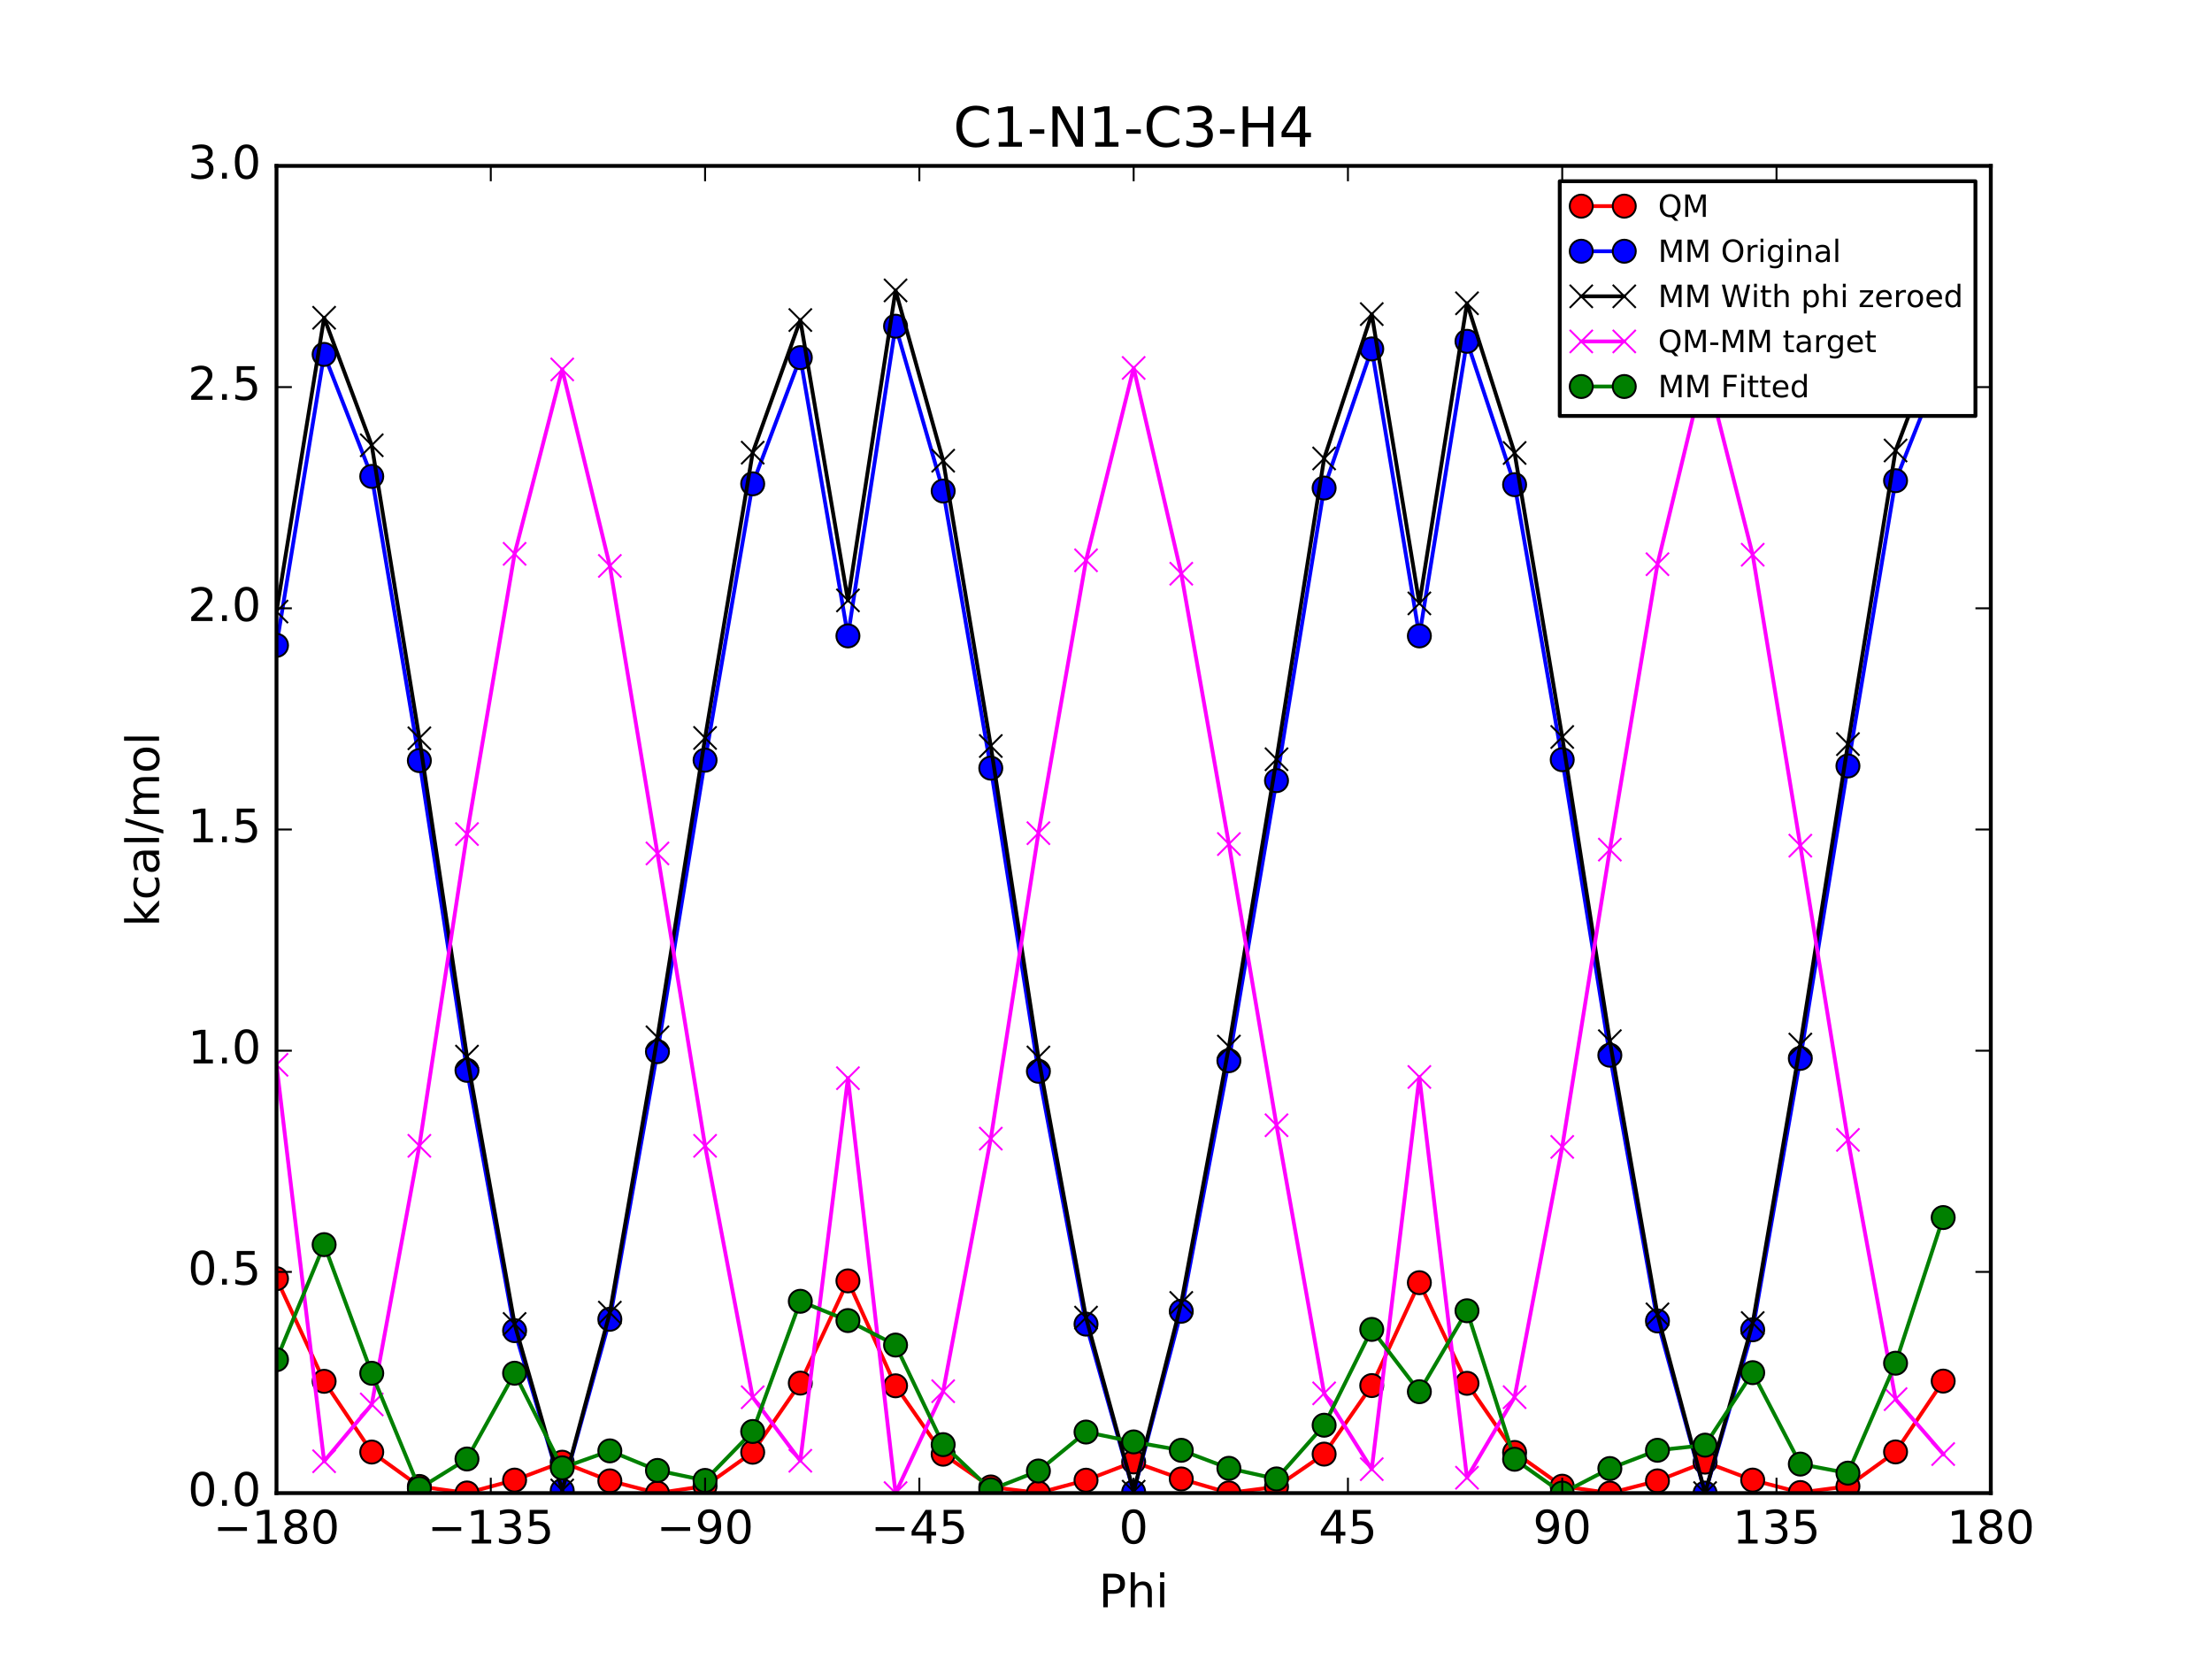 <?xml version="1.0" encoding="utf-8" standalone="no"?>
<!DOCTYPE svg PUBLIC "-//W3C//DTD SVG 1.1//EN"
  "http://www.w3.org/Graphics/SVG/1.1/DTD/svg11.dtd">
<!-- Created with matplotlib (http://matplotlib.org/) -->
<svg height="432pt" version="1.1" viewBox="0 0 576 432" width="576pt" xmlns="http://www.w3.org/2000/svg" xmlns:xlink="http://www.w3.org/1999/xlink">
 <defs>
  <style type="text/css">
*{stroke-linecap:butt;stroke-linejoin:round;stroke-miterlimit:100000;}
  </style>
 </defs>
 <g id="figure_1">
  <g id="patch_1">
   <path d="M 0 432 
L 576 432 
L 576 0 
L 0 0 
z
" style="fill:#ffffff;"/>
  </g>
  <g id="axes_1">
   <g id="patch_2">
    <path d="M 72 388.8 
L 518.4 388.8 
L 518.4 43.2 
L 72 43.2 
z
" style="fill:#ffffff;"/>
   </g>
   <g id="line2d_1">
    <path clip-path="url(#pe510ec863e)" d="M 71.999 332.963 
L 84.4 359.69 
L 96.8 378.11 
L 109.2 387.067 
L 121.6 388.768 
L 134 385.413 
L 146.4 380.755 
L 158.8 385.614 
L 171.2 388.8 
L 183.6 386.974 
L 196 378.158 
L 208.4 360.159 
L 220.8 333.54 
L 233.2 360.863 
L 245.6 378.673 
L 258 387.198 
L 270.4 388.765 
L 282.8 385.44 
L 295.201 380.681 
L 307.6 385.115 
L 320 388.756 
L 332.4 387.163 
L 344.8 378.649 
L 357.2 360.801 
L 369.6 334.009 
L 382 360.211 
L 394.4 378.216 
L 406.8 387.002 
L 419.2 388.8 
L 431.6 385.617 
L 444 380.735 
L 456.4 385.411 
L 468.8 388.653 
L 481.2 387.026 
L 493.6 378.079 
L 506 359.634 
" style="fill:none;stroke:#ff0000;stroke-linecap:square;"/>
    <defs>
     <path d="M 0 3 
C 0.796 3 1.559 2.684 2.121 2.121 
C 2.684 1.559 3 0.796 3 0 
C 3 -0.796 2.684 -1.559 2.121 -2.121 
C 1.559 -2.684 0.796 -3 0 -3 
C -0.796 -3 -1.559 -2.684 -2.121 -2.121 
C -2.684 -1.559 -3 -0.796 -3 0 
C -3 0.796 -2.684 1.559 -2.121 2.121 
C -1.559 2.684 -0.796 3 0 3 
z
" id="m2d2fa918b5" style="stroke:#000000;stroke-width:0.5;"/>
    </defs>
    <g clip-path="url(#pe510ec863e)">
     <use style="fill:#ff0000;stroke:#000000;stroke-width:0.5;" x="71.999" xlink:href="#m2d2fa918b5" y="332.963"/>
     <use style="fill:#ff0000;stroke:#000000;stroke-width:0.5;" x="84.4" xlink:href="#m2d2fa918b5" y="359.69"/>
     <use style="fill:#ff0000;stroke:#000000;stroke-width:0.5;" x="96.8" xlink:href="#m2d2fa918b5" y="378.11"/>
     <use style="fill:#ff0000;stroke:#000000;stroke-width:0.5;" x="109.2" xlink:href="#m2d2fa918b5" y="387.067"/>
     <use style="fill:#ff0000;stroke:#000000;stroke-width:0.5;" x="121.6" xlink:href="#m2d2fa918b5" y="388.768"/>
     <use style="fill:#ff0000;stroke:#000000;stroke-width:0.5;" x="134" xlink:href="#m2d2fa918b5" y="385.413"/>
     <use style="fill:#ff0000;stroke:#000000;stroke-width:0.5;" x="146.4" xlink:href="#m2d2fa918b5" y="380.755"/>
     <use style="fill:#ff0000;stroke:#000000;stroke-width:0.5;" x="158.8" xlink:href="#m2d2fa918b5" y="385.614"/>
     <use style="fill:#ff0000;stroke:#000000;stroke-width:0.5;" x="171.2" xlink:href="#m2d2fa918b5" y="388.8"/>
     <use style="fill:#ff0000;stroke:#000000;stroke-width:0.5;" x="183.6" xlink:href="#m2d2fa918b5" y="386.974"/>
     <use style="fill:#ff0000;stroke:#000000;stroke-width:0.5;" x="196" xlink:href="#m2d2fa918b5" y="378.158"/>
     <use style="fill:#ff0000;stroke:#000000;stroke-width:0.5;" x="208.4" xlink:href="#m2d2fa918b5" y="360.159"/>
     <use style="fill:#ff0000;stroke:#000000;stroke-width:0.5;" x="220.8" xlink:href="#m2d2fa918b5" y="333.54"/>
     <use style="fill:#ff0000;stroke:#000000;stroke-width:0.5;" x="233.2" xlink:href="#m2d2fa918b5" y="360.863"/>
     <use style="fill:#ff0000;stroke:#000000;stroke-width:0.5;" x="245.6" xlink:href="#m2d2fa918b5" y="378.673"/>
     <use style="fill:#ff0000;stroke:#000000;stroke-width:0.5;" x="258" xlink:href="#m2d2fa918b5" y="387.198"/>
     <use style="fill:#ff0000;stroke:#000000;stroke-width:0.5;" x="270.4" xlink:href="#m2d2fa918b5" y="388.765"/>
     <use style="fill:#ff0000;stroke:#000000;stroke-width:0.5;" x="282.8" xlink:href="#m2d2fa918b5" y="385.44"/>
     <use style="fill:#ff0000;stroke:#000000;stroke-width:0.5;" x="295.201" xlink:href="#m2d2fa918b5" y="380.681"/>
     <use style="fill:#ff0000;stroke:#000000;stroke-width:0.5;" x="307.6" xlink:href="#m2d2fa918b5" y="385.115"/>
     <use style="fill:#ff0000;stroke:#000000;stroke-width:0.5;" x="320" xlink:href="#m2d2fa918b5" y="388.756"/>
     <use style="fill:#ff0000;stroke:#000000;stroke-width:0.5;" x="332.4" xlink:href="#m2d2fa918b5" y="387.163"/>
     <use style="fill:#ff0000;stroke:#000000;stroke-width:0.5;" x="344.8" xlink:href="#m2d2fa918b5" y="378.649"/>
     <use style="fill:#ff0000;stroke:#000000;stroke-width:0.5;" x="357.2" xlink:href="#m2d2fa918b5" y="360.801"/>
     <use style="fill:#ff0000;stroke:#000000;stroke-width:0.5;" x="369.6" xlink:href="#m2d2fa918b5" y="334.009"/>
     <use style="fill:#ff0000;stroke:#000000;stroke-width:0.5;" x="382" xlink:href="#m2d2fa918b5" y="360.211"/>
     <use style="fill:#ff0000;stroke:#000000;stroke-width:0.5;" x="394.4" xlink:href="#m2d2fa918b5" y="378.216"/>
     <use style="fill:#ff0000;stroke:#000000;stroke-width:0.5;" x="406.8" xlink:href="#m2d2fa918b5" y="387.002"/>
     <use style="fill:#ff0000;stroke:#000000;stroke-width:0.5;" x="419.2" xlink:href="#m2d2fa918b5" y="388.8"/>
     <use style="fill:#ff0000;stroke:#000000;stroke-width:0.5;" x="431.6" xlink:href="#m2d2fa918b5" y="385.617"/>
     <use style="fill:#ff0000;stroke:#000000;stroke-width:0.5;" x="444" xlink:href="#m2d2fa918b5" y="380.735"/>
     <use style="fill:#ff0000;stroke:#000000;stroke-width:0.5;" x="456.4" xlink:href="#m2d2fa918b5" y="385.411"/>
     <use style="fill:#ff0000;stroke:#000000;stroke-width:0.5;" x="468.8" xlink:href="#m2d2fa918b5" y="388.653"/>
     <use style="fill:#ff0000;stroke:#000000;stroke-width:0.5;" x="481.2" xlink:href="#m2d2fa918b5" y="387.026"/>
     <use style="fill:#ff0000;stroke:#000000;stroke-width:0.5;" x="493.6" xlink:href="#m2d2fa918b5" y="378.079"/>
     <use style="fill:#ff0000;stroke:#000000;stroke-width:0.5;" x="506" xlink:href="#m2d2fa918b5" y="359.634"/>
    </g>
   </g>
   <g id="line2d_2">
    <path clip-path="url(#pe510ec863e)" d="M 71.999 168.049 
L 84.4 92.287 
L 96.8 124.056 
L 109.2 198.061 
L 121.6 278.718 
L 134 346.5 
L 146.4 388.157 
L 158.8 343.533 
L 171.2 273.848 
L 183.6 197.951 
L 196 125.99 
L 208.4 93.123 
L 220.8 165.591 
L 233.2 84.942 
L 245.6 127.865 
L 258 200.025 
L 270.4 278.957 
L 282.8 344.803 
L 295.201 388.524 
L 307.6 341.448 
L 320 276.205 
L 332.4 203.277 
L 344.8 127.084 
L 357.2 90.856 
L 369.6 165.592 
L 382 88.874 
L 394.4 126.207 
L 406.8 197.827 
L 419.2 274.776 
L 431.6 343.976 
L 444 388.8 
L 456.4 346.279 
L 468.8 275.6 
L 481.2 199.457 
L 493.6 125.171 
L 506 93.89 
" style="fill:none;stroke:#0000ff;stroke-linecap:square;"/>
    <defs>
     <path d="M 0 3 
C 0.796 3 1.559 2.684 2.121 2.121 
C 2.684 1.559 3 0.796 3 0 
C 3 -0.796 2.684 -1.559 2.121 -2.121 
C 1.559 -2.684 0.796 -3 0 -3 
C -0.796 -3 -1.559 -2.684 -2.121 -2.121 
C -2.684 -1.559 -3 -0.796 -3 0 
C -3 0.796 -2.684 1.559 -2.121 2.121 
C -1.559 2.684 -0.796 3 0 3 
z
" id="mc94720a28c" style="stroke:#000000;stroke-width:0.5;"/>
    </defs>
    <g clip-path="url(#pe510ec863e)">
     <use style="fill:#0000ff;stroke:#000000;stroke-width:0.5;" x="71.999" xlink:href="#mc94720a28c" y="168.049"/>
     <use style="fill:#0000ff;stroke:#000000;stroke-width:0.5;" x="84.4" xlink:href="#mc94720a28c" y="92.287"/>
     <use style="fill:#0000ff;stroke:#000000;stroke-width:0.5;" x="96.8" xlink:href="#mc94720a28c" y="124.056"/>
     <use style="fill:#0000ff;stroke:#000000;stroke-width:0.5;" x="109.2" xlink:href="#mc94720a28c" y="198.061"/>
     <use style="fill:#0000ff;stroke:#000000;stroke-width:0.5;" x="121.6" xlink:href="#mc94720a28c" y="278.718"/>
     <use style="fill:#0000ff;stroke:#000000;stroke-width:0.5;" x="134" xlink:href="#mc94720a28c" y="346.5"/>
     <use style="fill:#0000ff;stroke:#000000;stroke-width:0.5;" x="146.4" xlink:href="#mc94720a28c" y="388.157"/>
     <use style="fill:#0000ff;stroke:#000000;stroke-width:0.5;" x="158.8" xlink:href="#mc94720a28c" y="343.533"/>
     <use style="fill:#0000ff;stroke:#000000;stroke-width:0.5;" x="171.2" xlink:href="#mc94720a28c" y="273.848"/>
     <use style="fill:#0000ff;stroke:#000000;stroke-width:0.5;" x="183.6" xlink:href="#mc94720a28c" y="197.951"/>
     <use style="fill:#0000ff;stroke:#000000;stroke-width:0.5;" x="196" xlink:href="#mc94720a28c" y="125.99"/>
     <use style="fill:#0000ff;stroke:#000000;stroke-width:0.5;" x="208.4" xlink:href="#mc94720a28c" y="93.123"/>
     <use style="fill:#0000ff;stroke:#000000;stroke-width:0.5;" x="220.8" xlink:href="#mc94720a28c" y="165.591"/>
     <use style="fill:#0000ff;stroke:#000000;stroke-width:0.5;" x="233.2" xlink:href="#mc94720a28c" y="84.942"/>
     <use style="fill:#0000ff;stroke:#000000;stroke-width:0.5;" x="245.6" xlink:href="#mc94720a28c" y="127.865"/>
     <use style="fill:#0000ff;stroke:#000000;stroke-width:0.5;" x="258" xlink:href="#mc94720a28c" y="200.025"/>
     <use style="fill:#0000ff;stroke:#000000;stroke-width:0.5;" x="270.4" xlink:href="#mc94720a28c" y="278.957"/>
     <use style="fill:#0000ff;stroke:#000000;stroke-width:0.5;" x="282.8" xlink:href="#mc94720a28c" y="344.803"/>
     <use style="fill:#0000ff;stroke:#000000;stroke-width:0.5;" x="295.201" xlink:href="#mc94720a28c" y="388.524"/>
     <use style="fill:#0000ff;stroke:#000000;stroke-width:0.5;" x="307.6" xlink:href="#mc94720a28c" y="341.448"/>
     <use style="fill:#0000ff;stroke:#000000;stroke-width:0.5;" x="320" xlink:href="#mc94720a28c" y="276.205"/>
     <use style="fill:#0000ff;stroke:#000000;stroke-width:0.5;" x="332.4" xlink:href="#mc94720a28c" y="203.277"/>
     <use style="fill:#0000ff;stroke:#000000;stroke-width:0.5;" x="344.8" xlink:href="#mc94720a28c" y="127.084"/>
     <use style="fill:#0000ff;stroke:#000000;stroke-width:0.5;" x="357.2" xlink:href="#mc94720a28c" y="90.856"/>
     <use style="fill:#0000ff;stroke:#000000;stroke-width:0.5;" x="369.6" xlink:href="#mc94720a28c" y="165.592"/>
     <use style="fill:#0000ff;stroke:#000000;stroke-width:0.5;" x="382" xlink:href="#mc94720a28c" y="88.874"/>
     <use style="fill:#0000ff;stroke:#000000;stroke-width:0.5;" x="394.4" xlink:href="#mc94720a28c" y="126.207"/>
     <use style="fill:#0000ff;stroke:#000000;stroke-width:0.5;" x="406.8" xlink:href="#mc94720a28c" y="197.827"/>
     <use style="fill:#0000ff;stroke:#000000;stroke-width:0.5;" x="419.2" xlink:href="#mc94720a28c" y="274.776"/>
     <use style="fill:#0000ff;stroke:#000000;stroke-width:0.5;" x="431.6" xlink:href="#mc94720a28c" y="343.976"/>
     <use style="fill:#0000ff;stroke:#000000;stroke-width:0.5;" x="444" xlink:href="#mc94720a28c" y="388.8"/>
     <use style="fill:#0000ff;stroke:#000000;stroke-width:0.5;" x="456.4" xlink:href="#mc94720a28c" y="346.279"/>
     <use style="fill:#0000ff;stroke:#000000;stroke-width:0.5;" x="468.8" xlink:href="#mc94720a28c" y="275.6"/>
     <use style="fill:#0000ff;stroke:#000000;stroke-width:0.5;" x="481.2" xlink:href="#mc94720a28c" y="199.457"/>
     <use style="fill:#0000ff;stroke:#000000;stroke-width:0.5;" x="493.6" xlink:href="#mc94720a28c" y="125.171"/>
     <use style="fill:#0000ff;stroke:#000000;stroke-width:0.5;" x="506" xlink:href="#mc94720a28c" y="93.89"/>
    </g>
   </g>
   <g id="line2d_3">
    <path clip-path="url(#pe510ec863e)" d="M 71.999 159.247 
L 84.4 82.743 
L 96.8 115.951 
L 109.2 192.254 
L 121.6 275.138 
L 134 344.755 
L 146.4 388.11 
L 158.8 341.803 
L 171.2 270.123 
L 183.6 192.163 
L 196 117.875 
L 208.4 83.341 
L 220.8 156.341 
L 233.2 75.621 
L 245.6 119.963 
L 258 194.258 
L 270.4 275.361 
L 282.8 343.102 
L 295.201 388.427 
L 307.6 339.277 
L 320 272.527 
L 332.4 197.709 
L 344.8 119.383 
L 357.2 81.793 
L 369.6 157.125 
L 382 78.973 
L 394.4 117.952 
L 406.8 191.907 
L 419.2 271.12 
L 431.6 342.256 
L 444 388.8 
L 456.4 344.518 
L 468.8 272.002 
L 481.2 193.759 
L 493.6 117.303 
L 506 84.553 
" style="fill:none;stroke:#000000;stroke-linecap:square;"/>
    <defs>
     <path d="M -3 3 
L 3 -3 
M -3 -3 
L 3 3 
" id="m413e896c31" style="stroke:#000000;stroke-width:0.5;"/>
    </defs>
    <g clip-path="url(#pe510ec863e)">
     <use style="stroke:#000000;stroke-width:0.5;" x="71.999" xlink:href="#m413e896c31" y="159.247"/>
     <use style="stroke:#000000;stroke-width:0.5;" x="84.4" xlink:href="#m413e896c31" y="82.743"/>
     <use style="stroke:#000000;stroke-width:0.5;" x="96.8" xlink:href="#m413e896c31" y="115.951"/>
     <use style="stroke:#000000;stroke-width:0.5;" x="109.2" xlink:href="#m413e896c31" y="192.254"/>
     <use style="stroke:#000000;stroke-width:0.5;" x="121.6" xlink:href="#m413e896c31" y="275.138"/>
     <use style="stroke:#000000;stroke-width:0.5;" x="134" xlink:href="#m413e896c31" y="344.755"/>
     <use style="stroke:#000000;stroke-width:0.5;" x="146.4" xlink:href="#m413e896c31" y="388.11"/>
     <use style="stroke:#000000;stroke-width:0.5;" x="158.8" xlink:href="#m413e896c31" y="341.803"/>
     <use style="stroke:#000000;stroke-width:0.5;" x="171.2" xlink:href="#m413e896c31" y="270.123"/>
     <use style="stroke:#000000;stroke-width:0.5;" x="183.6" xlink:href="#m413e896c31" y="192.163"/>
     <use style="stroke:#000000;stroke-width:0.5;" x="196" xlink:href="#m413e896c31" y="117.875"/>
     <use style="stroke:#000000;stroke-width:0.5;" x="208.4" xlink:href="#m413e896c31" y="83.341"/>
     <use style="stroke:#000000;stroke-width:0.5;" x="220.8" xlink:href="#m413e896c31" y="156.341"/>
     <use style="stroke:#000000;stroke-width:0.5;" x="233.2" xlink:href="#m413e896c31" y="75.621"/>
     <use style="stroke:#000000;stroke-width:0.5;" x="245.6" xlink:href="#m413e896c31" y="119.963"/>
     <use style="stroke:#000000;stroke-width:0.5;" x="258" xlink:href="#m413e896c31" y="194.258"/>
     <use style="stroke:#000000;stroke-width:0.5;" x="270.4" xlink:href="#m413e896c31" y="275.361"/>
     <use style="stroke:#000000;stroke-width:0.5;" x="282.8" xlink:href="#m413e896c31" y="343.102"/>
     <use style="stroke:#000000;stroke-width:0.5;" x="295.201" xlink:href="#m413e896c31" y="388.427"/>
     <use style="stroke:#000000;stroke-width:0.5;" x="307.6" xlink:href="#m413e896c31" y="339.277"/>
     <use style="stroke:#000000;stroke-width:0.5;" x="320" xlink:href="#m413e896c31" y="272.527"/>
     <use style="stroke:#000000;stroke-width:0.5;" x="332.4" xlink:href="#m413e896c31" y="197.709"/>
     <use style="stroke:#000000;stroke-width:0.5;" x="344.8" xlink:href="#m413e896c31" y="119.383"/>
     <use style="stroke:#000000;stroke-width:0.5;" x="357.2" xlink:href="#m413e896c31" y="81.793"/>
     <use style="stroke:#000000;stroke-width:0.5;" x="369.6" xlink:href="#m413e896c31" y="157.125"/>
     <use style="stroke:#000000;stroke-width:0.5;" x="382" xlink:href="#m413e896c31" y="78.973"/>
     <use style="stroke:#000000;stroke-width:0.5;" x="394.4" xlink:href="#m413e896c31" y="117.952"/>
     <use style="stroke:#000000;stroke-width:0.5;" x="406.8" xlink:href="#m413e896c31" y="191.907"/>
     <use style="stroke:#000000;stroke-width:0.5;" x="419.2" xlink:href="#m413e896c31" y="271.12"/>
     <use style="stroke:#000000;stroke-width:0.5;" x="431.6" xlink:href="#m413e896c31" y="342.256"/>
     <use style="stroke:#000000;stroke-width:0.5;" x="444" xlink:href="#m413e896c31" y="388.8"/>
     <use style="stroke:#000000;stroke-width:0.5;" x="456.4" xlink:href="#m413e896c31" y="344.518"/>
     <use style="stroke:#000000;stroke-width:0.5;" x="468.8" xlink:href="#m413e896c31" y="272.002"/>
     <use style="stroke:#000000;stroke-width:0.5;" x="481.2" xlink:href="#m413e896c31" y="193.759"/>
     <use style="stroke:#000000;stroke-width:0.5;" x="493.6" xlink:href="#m413e896c31" y="117.303"/>
     <use style="stroke:#000000;stroke-width:0.5;" x="506" xlink:href="#m413e896c31" y="84.553"/>
    </g>
   </g>
   <g id="line2d_4">
    <path clip-path="url(#pe510ec863e)" d="M 71.999 277.274 
L 84.4 380.505 
L 96.8 365.716 
L 109.2 298.371 
L 121.6 217.188 
L 134 144.216 
L 146.4 96.203 
L 158.8 147.369 
L 171.2 222.235 
L 183.6 298.369 
L 196 363.841 
L 208.4 380.376 
L 220.8 280.757 
L 233.2 388.8 
L 245.6 362.268 
L 258 296.498 
L 270.4 216.962 
L 282.8 145.896 
L 295.201 95.812 
L 307.6 149.396 
L 320 219.786 
L 332.4 293.012 
L 344.8 362.824 
L 357.2 382.567 
L 369.6 280.443 
L 382 384.796 
L 394.4 363.822 
L 406.8 298.653 
L 419.2 221.238 
L 431.6 146.919 
L 444 95.493 
L 456.4 144.451 
L 468.8 220.209 
L 481.2 296.826 
L 493.6 364.334 
L 506 378.639 
" style="fill:none;stroke:#ff00ff;stroke-linecap:square;"/>
    <defs>
     <path d="M -3 3 
L 3 -3 
M -3 -3 
L 3 3 
" id="m5607d5f6ab" style="stroke:#ff00ff;stroke-width:0.5;"/>
    </defs>
    <g clip-path="url(#pe510ec863e)">
     <use style="fill:#ff00ff;stroke:#ff00ff;stroke-width:0.5;" x="71.999" xlink:href="#m5607d5f6ab" y="277.274"/>
     <use style="fill:#ff00ff;stroke:#ff00ff;stroke-width:0.5;" x="84.4" xlink:href="#m5607d5f6ab" y="380.505"/>
     <use style="fill:#ff00ff;stroke:#ff00ff;stroke-width:0.5;" x="96.8" xlink:href="#m5607d5f6ab" y="365.716"/>
     <use style="fill:#ff00ff;stroke:#ff00ff;stroke-width:0.5;" x="109.2" xlink:href="#m5607d5f6ab" y="298.371"/>
     <use style="fill:#ff00ff;stroke:#ff00ff;stroke-width:0.5;" x="121.6" xlink:href="#m5607d5f6ab" y="217.188"/>
     <use style="fill:#ff00ff;stroke:#ff00ff;stroke-width:0.5;" x="134" xlink:href="#m5607d5f6ab" y="144.216"/>
     <use style="fill:#ff00ff;stroke:#ff00ff;stroke-width:0.5;" x="146.4" xlink:href="#m5607d5f6ab" y="96.203"/>
     <use style="fill:#ff00ff;stroke:#ff00ff;stroke-width:0.5;" x="158.8" xlink:href="#m5607d5f6ab" y="147.369"/>
     <use style="fill:#ff00ff;stroke:#ff00ff;stroke-width:0.5;" x="171.2" xlink:href="#m5607d5f6ab" y="222.235"/>
     <use style="fill:#ff00ff;stroke:#ff00ff;stroke-width:0.5;" x="183.6" xlink:href="#m5607d5f6ab" y="298.369"/>
     <use style="fill:#ff00ff;stroke:#ff00ff;stroke-width:0.5;" x="196" xlink:href="#m5607d5f6ab" y="363.841"/>
     <use style="fill:#ff00ff;stroke:#ff00ff;stroke-width:0.5;" x="208.4" xlink:href="#m5607d5f6ab" y="380.376"/>
     <use style="fill:#ff00ff;stroke:#ff00ff;stroke-width:0.5;" x="220.8" xlink:href="#m5607d5f6ab" y="280.757"/>
     <use style="fill:#ff00ff;stroke:#ff00ff;stroke-width:0.5;" x="233.2" xlink:href="#m5607d5f6ab" y="388.8"/>
     <use style="fill:#ff00ff;stroke:#ff00ff;stroke-width:0.5;" x="245.6" xlink:href="#m5607d5f6ab" y="362.268"/>
     <use style="fill:#ff00ff;stroke:#ff00ff;stroke-width:0.5;" x="258" xlink:href="#m5607d5f6ab" y="296.498"/>
     <use style="fill:#ff00ff;stroke:#ff00ff;stroke-width:0.5;" x="270.4" xlink:href="#m5607d5f6ab" y="216.962"/>
     <use style="fill:#ff00ff;stroke:#ff00ff;stroke-width:0.5;" x="282.8" xlink:href="#m5607d5f6ab" y="145.896"/>
     <use style="fill:#ff00ff;stroke:#ff00ff;stroke-width:0.5;" x="295.201" xlink:href="#m5607d5f6ab" y="95.812"/>
     <use style="fill:#ff00ff;stroke:#ff00ff;stroke-width:0.5;" x="307.6" xlink:href="#m5607d5f6ab" y="149.396"/>
     <use style="fill:#ff00ff;stroke:#ff00ff;stroke-width:0.5;" x="320" xlink:href="#m5607d5f6ab" y="219.786"/>
     <use style="fill:#ff00ff;stroke:#ff00ff;stroke-width:0.5;" x="332.4" xlink:href="#m5607d5f6ab" y="293.012"/>
     <use style="fill:#ff00ff;stroke:#ff00ff;stroke-width:0.5;" x="344.8" xlink:href="#m5607d5f6ab" y="362.824"/>
     <use style="fill:#ff00ff;stroke:#ff00ff;stroke-width:0.5;" x="357.2" xlink:href="#m5607d5f6ab" y="382.567"/>
     <use style="fill:#ff00ff;stroke:#ff00ff;stroke-width:0.5;" x="369.6" xlink:href="#m5607d5f6ab" y="280.443"/>
     <use style="fill:#ff00ff;stroke:#ff00ff;stroke-width:0.5;" x="382" xlink:href="#m5607d5f6ab" y="384.796"/>
     <use style="fill:#ff00ff;stroke:#ff00ff;stroke-width:0.5;" x="394.4" xlink:href="#m5607d5f6ab" y="363.822"/>
     <use style="fill:#ff00ff;stroke:#ff00ff;stroke-width:0.5;" x="406.8" xlink:href="#m5607d5f6ab" y="298.653"/>
     <use style="fill:#ff00ff;stroke:#ff00ff;stroke-width:0.5;" x="419.2" xlink:href="#m5607d5f6ab" y="221.238"/>
     <use style="fill:#ff00ff;stroke:#ff00ff;stroke-width:0.5;" x="431.6" xlink:href="#m5607d5f6ab" y="146.919"/>
     <use style="fill:#ff00ff;stroke:#ff00ff;stroke-width:0.5;" x="444" xlink:href="#m5607d5f6ab" y="95.493"/>
     <use style="fill:#ff00ff;stroke:#ff00ff;stroke-width:0.5;" x="456.4" xlink:href="#m5607d5f6ab" y="144.451"/>
     <use style="fill:#ff00ff;stroke:#ff00ff;stroke-width:0.5;" x="468.8" xlink:href="#m5607d5f6ab" y="220.209"/>
     <use style="fill:#ff00ff;stroke:#ff00ff;stroke-width:0.5;" x="481.2" xlink:href="#m5607d5f6ab" y="296.826"/>
     <use style="fill:#ff00ff;stroke:#ff00ff;stroke-width:0.5;" x="493.6" xlink:href="#m5607d5f6ab" y="364.334"/>
     <use style="fill:#ff00ff;stroke:#ff00ff;stroke-width:0.5;" x="506" xlink:href="#m5607d5f6ab" y="378.639"/>
    </g>
   </g>
   <g id="line2d_5">
    <path clip-path="url(#pe510ec863e)" d="M 71.999 354.058 
L 84.4 324.102 
L 96.8 357.597 
L 109.2 387.592 
L 121.6 379.917 
L 134 357.583 
L 146.4 382.222 
L 158.8 377.804 
L 171.2 382.899 
L 183.6 385.498 
L 196 372.759 
L 208.4 338.852 
L 220.8 343.875 
L 233.2 350.249 
L 245.6 376.18 
L 258 387.916 
L 270.4 383.044 
L 282.8 372.901 
L 295.201 375.47 
L 307.6 377.657 
L 320 382.342 
L 332.4 385.105 
L 344.8 371.124 
L 357.2 346.176 
L 369.6 362.396 
L 382 341.318 
L 394.4 379.99 
L 406.8 388.8 
L 419.2 382.404 
L 431.6 377.649 
L 444 376.313 
L 456.4 357.439 
L 468.8 381.246 
L 481.2 383.599 
L 493.6 354.977 
L 506 317.048 
" style="fill:none;stroke:#008000;stroke-linecap:square;"/>
    <defs>
     <path d="M 0 3 
C 0.796 3 1.559 2.684 2.121 2.121 
C 2.684 1.559 3 0.796 3 0 
C 3 -0.796 2.684 -1.559 2.121 -2.121 
C 1.559 -2.684 0.796 -3 0 -3 
C -0.796 -3 -1.559 -2.684 -2.121 -2.121 
C -2.684 -1.559 -3 -0.796 -3 0 
C -3 0.796 -2.684 1.559 -2.121 2.121 
C -1.559 2.684 -0.796 3 0 3 
z
" id="m4ce95c6ea7" style="stroke:#000000;stroke-width:0.5;"/>
    </defs>
    <g clip-path="url(#pe510ec863e)">
     <use style="fill:#008000;stroke:#000000;stroke-width:0.5;" x="71.999" xlink:href="#m4ce95c6ea7" y="354.058"/>
     <use style="fill:#008000;stroke:#000000;stroke-width:0.5;" x="84.4" xlink:href="#m4ce95c6ea7" y="324.102"/>
     <use style="fill:#008000;stroke:#000000;stroke-width:0.5;" x="96.8" xlink:href="#m4ce95c6ea7" y="357.597"/>
     <use style="fill:#008000;stroke:#000000;stroke-width:0.5;" x="109.2" xlink:href="#m4ce95c6ea7" y="387.592"/>
     <use style="fill:#008000;stroke:#000000;stroke-width:0.5;" x="121.6" xlink:href="#m4ce95c6ea7" y="379.917"/>
     <use style="fill:#008000;stroke:#000000;stroke-width:0.5;" x="134" xlink:href="#m4ce95c6ea7" y="357.583"/>
     <use style="fill:#008000;stroke:#000000;stroke-width:0.5;" x="146.4" xlink:href="#m4ce95c6ea7" y="382.222"/>
     <use style="fill:#008000;stroke:#000000;stroke-width:0.5;" x="158.8" xlink:href="#m4ce95c6ea7" y="377.804"/>
     <use style="fill:#008000;stroke:#000000;stroke-width:0.5;" x="171.2" xlink:href="#m4ce95c6ea7" y="382.899"/>
     <use style="fill:#008000;stroke:#000000;stroke-width:0.5;" x="183.6" xlink:href="#m4ce95c6ea7" y="385.498"/>
     <use style="fill:#008000;stroke:#000000;stroke-width:0.5;" x="196" xlink:href="#m4ce95c6ea7" y="372.759"/>
     <use style="fill:#008000;stroke:#000000;stroke-width:0.5;" x="208.4" xlink:href="#m4ce95c6ea7" y="338.852"/>
     <use style="fill:#008000;stroke:#000000;stroke-width:0.5;" x="220.8" xlink:href="#m4ce95c6ea7" y="343.875"/>
     <use style="fill:#008000;stroke:#000000;stroke-width:0.5;" x="233.2" xlink:href="#m4ce95c6ea7" y="350.249"/>
     <use style="fill:#008000;stroke:#000000;stroke-width:0.5;" x="245.6" xlink:href="#m4ce95c6ea7" y="376.18"/>
     <use style="fill:#008000;stroke:#000000;stroke-width:0.5;" x="258" xlink:href="#m4ce95c6ea7" y="387.916"/>
     <use style="fill:#008000;stroke:#000000;stroke-width:0.5;" x="270.4" xlink:href="#m4ce95c6ea7" y="383.044"/>
     <use style="fill:#008000;stroke:#000000;stroke-width:0.5;" x="282.8" xlink:href="#m4ce95c6ea7" y="372.901"/>
     <use style="fill:#008000;stroke:#000000;stroke-width:0.5;" x="295.201" xlink:href="#m4ce95c6ea7" y="375.47"/>
     <use style="fill:#008000;stroke:#000000;stroke-width:0.5;" x="307.6" xlink:href="#m4ce95c6ea7" y="377.657"/>
     <use style="fill:#008000;stroke:#000000;stroke-width:0.5;" x="320" xlink:href="#m4ce95c6ea7" y="382.342"/>
     <use style="fill:#008000;stroke:#000000;stroke-width:0.5;" x="332.4" xlink:href="#m4ce95c6ea7" y="385.105"/>
     <use style="fill:#008000;stroke:#000000;stroke-width:0.5;" x="344.8" xlink:href="#m4ce95c6ea7" y="371.124"/>
     <use style="fill:#008000;stroke:#000000;stroke-width:0.5;" x="357.2" xlink:href="#m4ce95c6ea7" y="346.176"/>
     <use style="fill:#008000;stroke:#000000;stroke-width:0.5;" x="369.6" xlink:href="#m4ce95c6ea7" y="362.396"/>
     <use style="fill:#008000;stroke:#000000;stroke-width:0.5;" x="382" xlink:href="#m4ce95c6ea7" y="341.318"/>
     <use style="fill:#008000;stroke:#000000;stroke-width:0.5;" x="394.4" xlink:href="#m4ce95c6ea7" y="379.99"/>
     <use style="fill:#008000;stroke:#000000;stroke-width:0.5;" x="406.8" xlink:href="#m4ce95c6ea7" y="388.8"/>
     <use style="fill:#008000;stroke:#000000;stroke-width:0.5;" x="419.2" xlink:href="#m4ce95c6ea7" y="382.404"/>
     <use style="fill:#008000;stroke:#000000;stroke-width:0.5;" x="431.6" xlink:href="#m4ce95c6ea7" y="377.649"/>
     <use style="fill:#008000;stroke:#000000;stroke-width:0.5;" x="444" xlink:href="#m4ce95c6ea7" y="376.313"/>
     <use style="fill:#008000;stroke:#000000;stroke-width:0.5;" x="456.4" xlink:href="#m4ce95c6ea7" y="357.439"/>
     <use style="fill:#008000;stroke:#000000;stroke-width:0.5;" x="468.8" xlink:href="#m4ce95c6ea7" y="381.246"/>
     <use style="fill:#008000;stroke:#000000;stroke-width:0.5;" x="481.2" xlink:href="#m4ce95c6ea7" y="383.599"/>
     <use style="fill:#008000;stroke:#000000;stroke-width:0.5;" x="493.6" xlink:href="#m4ce95c6ea7" y="354.977"/>
     <use style="fill:#008000;stroke:#000000;stroke-width:0.5;" x="506" xlink:href="#m4ce95c6ea7" y="317.048"/>
    </g>
   </g>
   <g id="patch_3">
    <path d="M 72 388.8 
L 72 43.2 
" style="fill:none;stroke:#000000;stroke-linecap:square;stroke-linejoin:miter;"/>
   </g>
   <g id="patch_4">
    <path d="M 72 43.2 
L 518.4 43.2 
" style="fill:none;stroke:#000000;stroke-linecap:square;stroke-linejoin:miter;"/>
   </g>
   <g id="patch_5">
    <path d="M 518.4 388.8 
L 518.4 43.2 
" style="fill:none;stroke:#000000;stroke-linecap:square;stroke-linejoin:miter;"/>
   </g>
   <g id="patch_6">
    <path d="M 72 388.8 
L 518.4 388.8 
" style="fill:none;stroke:#000000;stroke-linecap:square;stroke-linejoin:miter;"/>
   </g>
   <g id="matplotlib.axis_1">
    <g id="xtick_1">
     <g id="line2d_6">
      <defs>
       <path d="M 0 0 
L 0 -4 
" id="mdb3845e889" style="stroke:#000000;stroke-width:0.5;"/>
      </defs>
      <g>
       <use style="stroke:#000000;stroke-width:0.5;" x="72.0" xlink:href="#mdb3845e889" y="388.8"/>
      </g>
     </g>
     <g id="line2d_7">
      <defs>
       <path d="M 0 0 
L 0 4 
" id="m0e610fe6bd" style="stroke:#000000;stroke-width:0.5;"/>
      </defs>
      <g>
       <use style="stroke:#000000;stroke-width:0.5;" x="72.0" xlink:href="#m0e610fe6bd" y="43.2"/>
      </g>
     </g>
     <g id="text_1">
      <!-- −180 -->
      <defs>
       <path d="M 31.781 34.625 
Q 24.75 34.625 20.719 30.859 
Q 16.703 27.094 16.703 20.516 
Q 16.703 13.922 20.719 10.156 
Q 24.75 6.391 31.781 6.391 
Q 38.812 6.391 42.859 10.172 
Q 46.922 13.969 46.922 20.516 
Q 46.922 27.094 42.891 30.859 
Q 38.875 34.625 31.781 34.625 
M 21.922 38.812 
Q 15.578 40.375 12.031 44.719 
Q 8.5 49.078 8.5 55.328 
Q 8.5 64.062 14.719 69.141 
Q 20.953 74.219 31.781 74.219 
Q 42.672 74.219 48.875 69.141 
Q 55.078 64.062 55.078 55.328 
Q 55.078 49.078 51.531 44.719 
Q 48 40.375 41.703 38.812 
Q 48.828 37.156 52.797 32.312 
Q 56.781 27.484 56.781 20.516 
Q 56.781 9.906 50.312 4.234 
Q 43.844 -1.422 31.781 -1.422 
Q 19.734 -1.422 13.25 4.234 
Q 6.781 9.906 6.781 20.516 
Q 6.781 27.484 10.781 32.312 
Q 14.797 37.156 21.922 38.812 
M 18.312 54.391 
Q 18.312 48.734 21.844 45.562 
Q 25.391 42.391 31.781 42.391 
Q 38.141 42.391 41.719 45.562 
Q 45.312 48.734 45.312 54.391 
Q 45.312 60.062 41.719 63.234 
Q 38.141 66.406 31.781 66.406 
Q 25.391 66.406 21.844 63.234 
Q 18.312 60.062 18.312 54.391 
" id="BitstreamVeraSans-Roman-38"/>
       <path d="M 12.406 8.297 
L 28.516 8.297 
L 28.516 63.922 
L 10.984 60.406 
L 10.984 69.391 
L 28.422 72.906 
L 38.281 72.906 
L 38.281 8.297 
L 54.391 8.297 
L 54.391 0 
L 12.406 0 
z
" id="BitstreamVeraSans-Roman-31"/>
       <path d="M 31.781 66.406 
Q 24.172 66.406 20.328 58.906 
Q 16.5 51.422 16.5 36.375 
Q 16.5 21.391 20.328 13.891 
Q 24.172 6.391 31.781 6.391 
Q 39.453 6.391 43.281 13.891 
Q 47.125 21.391 47.125 36.375 
Q 47.125 51.422 43.281 58.906 
Q 39.453 66.406 31.781 66.406 
M 31.781 74.219 
Q 44.047 74.219 50.516 64.516 
Q 56.984 54.828 56.984 36.375 
Q 56.984 17.969 50.516 8.266 
Q 44.047 -1.422 31.781 -1.422 
Q 19.531 -1.422 13.062 8.266 
Q 6.594 17.969 6.594 36.375 
Q 6.594 54.828 13.062 64.516 
Q 19.531 74.219 31.781 74.219 
" id="BitstreamVeraSans-Roman-30"/>
       <path d="M 10.594 35.5 
L 73.188 35.5 
L 73.188 27.203 
L 10.594 27.203 
z
" id="BitstreamVeraSans-Roman-2212"/>
      </defs>
      <g transform="translate(55.52 401.918)scale(0.12 -0.12)">
       <use xlink:href="#BitstreamVeraSans-Roman-2212"/>
       <use x="83.789" xlink:href="#BitstreamVeraSans-Roman-31"/>
       <use x="147.412" xlink:href="#BitstreamVeraSans-Roman-38"/>
       <use x="211.035" xlink:href="#BitstreamVeraSans-Roman-30"/>
      </g>
     </g>
    </g>
    <g id="xtick_2">
     <g id="line2d_8">
      <g>
       <use style="stroke:#000000;stroke-width:0.5;" x="127.8" xlink:href="#mdb3845e889" y="388.8"/>
      </g>
     </g>
     <g id="line2d_9">
      <g>
       <use style="stroke:#000000;stroke-width:0.5;" x="127.8" xlink:href="#m0e610fe6bd" y="43.2"/>
      </g>
     </g>
     <g id="text_2">
      <!-- −135 -->
      <defs>
       <path d="M 40.578 39.312 
Q 47.656 37.797 51.625 33 
Q 55.609 28.219 55.609 21.188 
Q 55.609 10.406 48.188 4.484 
Q 40.766 -1.422 27.094 -1.422 
Q 22.516 -1.422 17.656 -0.516 
Q 12.797 0.391 7.625 2.203 
L 7.625 11.719 
Q 11.719 9.328 16.594 8.109 
Q 21.484 6.891 26.812 6.891 
Q 36.078 6.891 40.938 10.547 
Q 45.797 14.203 45.797 21.188 
Q 45.797 27.641 41.281 31.266 
Q 36.766 34.906 28.719 34.906 
L 20.219 34.906 
L 20.219 43.016 
L 29.109 43.016 
Q 36.375 43.016 40.234 45.922 
Q 44.094 48.828 44.094 54.297 
Q 44.094 59.906 40.109 62.906 
Q 36.141 65.922 28.719 65.922 
Q 24.656 65.922 20.016 65.031 
Q 15.375 64.156 9.812 62.312 
L 9.812 71.094 
Q 15.438 72.656 20.344 73.438 
Q 25.25 74.219 29.594 74.219 
Q 40.828 74.219 47.359 69.109 
Q 53.906 64.016 53.906 55.328 
Q 53.906 49.266 50.438 45.094 
Q 46.969 40.922 40.578 39.312 
" id="BitstreamVeraSans-Roman-33"/>
       <path d="M 10.797 72.906 
L 49.516 72.906 
L 49.516 64.594 
L 19.828 64.594 
L 19.828 46.734 
Q 21.969 47.469 24.109 47.828 
Q 26.266 48.188 28.422 48.188 
Q 40.625 48.188 47.75 41.5 
Q 54.891 34.812 54.891 23.391 
Q 54.891 11.625 47.562 5.094 
Q 40.234 -1.422 26.906 -1.422 
Q 22.312 -1.422 17.547 -0.641 
Q 12.797 0.141 7.719 1.703 
L 7.719 11.625 
Q 12.109 9.234 16.797 8.062 
Q 21.484 6.891 26.703 6.891 
Q 35.156 6.891 40.078 11.328 
Q 45.016 15.766 45.016 23.391 
Q 45.016 31 40.078 35.438 
Q 35.156 39.891 26.703 39.891 
Q 22.75 39.891 18.812 39.016 
Q 14.891 38.141 10.797 36.281 
z
" id="BitstreamVeraSans-Roman-35"/>
      </defs>
      <g transform="translate(111.32 401.918)scale(0.12 -0.12)">
       <use xlink:href="#BitstreamVeraSans-Roman-2212"/>
       <use x="83.789" xlink:href="#BitstreamVeraSans-Roman-31"/>
       <use x="147.412" xlink:href="#BitstreamVeraSans-Roman-33"/>
       <use x="211.035" xlink:href="#BitstreamVeraSans-Roman-35"/>
      </g>
     </g>
    </g>
    <g id="xtick_3">
     <g id="line2d_10">
      <g>
       <use style="stroke:#000000;stroke-width:0.5;" x="183.6" xlink:href="#mdb3845e889" y="388.8"/>
      </g>
     </g>
     <g id="line2d_11">
      <g>
       <use style="stroke:#000000;stroke-width:0.5;" x="183.6" xlink:href="#m0e610fe6bd" y="43.2"/>
      </g>
     </g>
     <g id="text_3">
      <!-- −90 -->
      <defs>
       <path d="M 10.984 1.516 
L 10.984 10.5 
Q 14.703 8.734 18.5 7.812 
Q 22.312 6.891 25.984 6.891 
Q 35.75 6.891 40.891 13.453 
Q 46.047 20.016 46.781 33.406 
Q 43.953 29.203 39.594 26.953 
Q 35.25 24.703 29.984 24.703 
Q 19.047 24.703 12.672 31.312 
Q 6.297 37.938 6.297 49.422 
Q 6.297 60.641 12.938 67.422 
Q 19.578 74.219 30.609 74.219 
Q 43.266 74.219 49.922 64.516 
Q 56.594 54.828 56.594 36.375 
Q 56.594 19.141 48.406 8.859 
Q 40.234 -1.422 26.422 -1.422 
Q 22.703 -1.422 18.891 -0.688 
Q 15.094 0.047 10.984 1.516 
M 30.609 32.422 
Q 37.25 32.422 41.125 36.953 
Q 45.016 41.5 45.016 49.422 
Q 45.016 57.281 41.125 61.844 
Q 37.25 66.406 30.609 66.406 
Q 23.969 66.406 20.094 61.844 
Q 16.219 57.281 16.219 49.422 
Q 16.219 41.5 20.094 36.953 
Q 23.969 32.422 30.609 32.422 
" id="BitstreamVeraSans-Roman-39"/>
      </defs>
      <g transform="translate(170.937 401.918)scale(0.12 -0.12)">
       <use xlink:href="#BitstreamVeraSans-Roman-2212"/>
       <use x="83.789" xlink:href="#BitstreamVeraSans-Roman-39"/>
       <use x="147.412" xlink:href="#BitstreamVeraSans-Roman-30"/>
      </g>
     </g>
    </g>
    <g id="xtick_4">
     <g id="line2d_12">
      <g>
       <use style="stroke:#000000;stroke-width:0.5;" x="239.4" xlink:href="#mdb3845e889" y="388.8"/>
      </g>
     </g>
     <g id="line2d_13">
      <g>
       <use style="stroke:#000000;stroke-width:0.5;" x="239.4" xlink:href="#m0e610fe6bd" y="43.2"/>
      </g>
     </g>
     <g id="text_4">
      <!-- −45 -->
      <defs>
       <path d="M 37.797 64.312 
L 12.891 25.391 
L 37.797 25.391 
z
M 35.203 72.906 
L 47.609 72.906 
L 47.609 25.391 
L 58.016 25.391 
L 58.016 17.188 
L 47.609 17.188 
L 47.609 0 
L 37.797 0 
L 37.797 17.188 
L 4.891 17.188 
L 4.891 26.703 
z
" id="BitstreamVeraSans-Roman-34"/>
      </defs>
      <g transform="translate(226.737 401.918)scale(0.12 -0.12)">
       <use xlink:href="#BitstreamVeraSans-Roman-2212"/>
       <use x="83.789" xlink:href="#BitstreamVeraSans-Roman-34"/>
       <use x="147.412" xlink:href="#BitstreamVeraSans-Roman-35"/>
      </g>
     </g>
    </g>
    <g id="xtick_5">
     <g id="line2d_14">
      <g>
       <use style="stroke:#000000;stroke-width:0.5;" x="295.2" xlink:href="#mdb3845e889" y="388.8"/>
      </g>
     </g>
     <g id="line2d_15">
      <g>
       <use style="stroke:#000000;stroke-width:0.5;" x="295.2" xlink:href="#m0e610fe6bd" y="43.2"/>
      </g>
     </g>
     <g id="text_5">
      <!-- 0 -->
      <g transform="translate(291.382 401.918)scale(0.12 -0.12)">
       <use xlink:href="#BitstreamVeraSans-Roman-30"/>
      </g>
     </g>
    </g>
    <g id="xtick_6">
     <g id="line2d_16">
      <g>
       <use style="stroke:#000000;stroke-width:0.5;" x="351.0" xlink:href="#mdb3845e889" y="388.8"/>
      </g>
     </g>
     <g id="line2d_17">
      <g>
       <use style="stroke:#000000;stroke-width:0.5;" x="351.0" xlink:href="#m0e610fe6bd" y="43.2"/>
      </g>
     </g>
     <g id="text_6">
      <!-- 45 -->
      <g transform="translate(343.365 401.918)scale(0.12 -0.12)">
       <use xlink:href="#BitstreamVeraSans-Roman-34"/>
       <use x="63.623" xlink:href="#BitstreamVeraSans-Roman-35"/>
      </g>
     </g>
    </g>
    <g id="xtick_7">
     <g id="line2d_18">
      <g>
       <use style="stroke:#000000;stroke-width:0.5;" x="406.8" xlink:href="#mdb3845e889" y="388.8"/>
      </g>
     </g>
     <g id="line2d_19">
      <g>
       <use style="stroke:#000000;stroke-width:0.5;" x="406.8" xlink:href="#m0e610fe6bd" y="43.2"/>
      </g>
     </g>
     <g id="text_7">
      <!-- 90 -->
      <g transform="translate(399.165 401.918)scale(0.12 -0.12)">
       <use xlink:href="#BitstreamVeraSans-Roman-39"/>
       <use x="63.623" xlink:href="#BitstreamVeraSans-Roman-30"/>
      </g>
     </g>
    </g>
    <g id="xtick_8">
     <g id="line2d_20">
      <g>
       <use style="stroke:#000000;stroke-width:0.5;" x="462.6" xlink:href="#mdb3845e889" y="388.8"/>
      </g>
     </g>
     <g id="line2d_21">
      <g>
       <use style="stroke:#000000;stroke-width:0.5;" x="462.6" xlink:href="#m0e610fe6bd" y="43.2"/>
      </g>
     </g>
     <g id="text_8">
      <!-- 135 -->
      <g transform="translate(451.147 401.918)scale(0.12 -0.12)">
       <use xlink:href="#BitstreamVeraSans-Roman-31"/>
       <use x="63.623" xlink:href="#BitstreamVeraSans-Roman-33"/>
       <use x="127.246" xlink:href="#BitstreamVeraSans-Roman-35"/>
      </g>
     </g>
    </g>
    <g id="xtick_9">
     <g id="line2d_22">
      <g>
       <use style="stroke:#000000;stroke-width:0.5;" x="518.4" xlink:href="#mdb3845e889" y="388.8"/>
      </g>
     </g>
     <g id="line2d_23">
      <g>
       <use style="stroke:#000000;stroke-width:0.5;" x="518.4" xlink:href="#m0e610fe6bd" y="43.2"/>
      </g>
     </g>
     <g id="text_9">
      <!-- 180 -->
      <g transform="translate(506.947 401.918)scale(0.12 -0.12)">
       <use xlink:href="#BitstreamVeraSans-Roman-31"/>
       <use x="63.623" xlink:href="#BitstreamVeraSans-Roman-38"/>
       <use x="127.246" xlink:href="#BitstreamVeraSans-Roman-30"/>
      </g>
     </g>
    </g>
    <g id="text_10">
     <!-- Phi -->
     <defs>
      <path d="M 19.672 64.797 
L 19.672 37.406 
L 32.078 37.406 
Q 38.969 37.406 42.719 40.969 
Q 46.484 44.531 46.484 51.125 
Q 46.484 57.672 42.719 61.234 
Q 38.969 64.797 32.078 64.797 
z
M 9.812 72.906 
L 32.078 72.906 
Q 44.344 72.906 50.609 67.359 
Q 56.891 61.812 56.891 51.125 
Q 56.891 40.328 50.609 34.812 
Q 44.344 29.297 32.078 29.297 
L 19.672 29.297 
L 19.672 0 
L 9.812 0 
z
" id="BitstreamVeraSans-Roman-50"/>
      <path d="M 54.891 33.016 
L 54.891 0 
L 45.906 0 
L 45.906 32.719 
Q 45.906 40.484 42.875 44.328 
Q 39.844 48.188 33.797 48.188 
Q 26.516 48.188 22.312 43.547 
Q 18.109 38.922 18.109 30.906 
L 18.109 0 
L 9.078 0 
L 9.078 75.984 
L 18.109 75.984 
L 18.109 46.188 
Q 21.344 51.125 25.703 53.562 
Q 30.078 56 35.797 56 
Q 45.219 56 50.047 50.172 
Q 54.891 44.344 54.891 33.016 
" id="BitstreamVeraSans-Roman-68"/>
      <path d="M 9.422 54.688 
L 18.406 54.688 
L 18.406 0 
L 9.422 0 
z
M 9.422 75.984 
L 18.406 75.984 
L 18.406 64.594 
L 9.422 64.594 
z
" id="BitstreamVeraSans-Roman-69"/>
     </defs>
     <g transform="translate(286.113 418.532)scale(0.12 -0.12)">
      <use xlink:href="#BitstreamVeraSans-Roman-50"/>
      <use x="60.303" xlink:href="#BitstreamVeraSans-Roman-68"/>
      <use x="123.682" xlink:href="#BitstreamVeraSans-Roman-69"/>
     </g>
    </g>
   </g>
   <g id="matplotlib.axis_2">
    <g id="ytick_1">
     <g id="line2d_24">
      <defs>
       <path d="M 0 0 
L 4 0 
" id="me1e6a0cb2f" style="stroke:#000000;stroke-width:0.5;"/>
      </defs>
      <g>
       <use style="stroke:#000000;stroke-width:0.5;" x="72.0" xlink:href="#me1e6a0cb2f" y="388.8"/>
      </g>
     </g>
     <g id="line2d_25">
      <defs>
       <path d="M 0 0 
L -4 0 
" id="m8dbbfdfe1e" style="stroke:#000000;stroke-width:0.5;"/>
      </defs>
      <g>
       <use style="stroke:#000000;stroke-width:0.5;" x="518.4" xlink:href="#m8dbbfdfe1e" y="388.8"/>
      </g>
     </g>
     <g id="text_11">
      <!-- 0.0 -->
      <defs>
       <path d="M 10.688 12.406 
L 21 12.406 
L 21 0 
L 10.688 0 
z
" id="BitstreamVeraSans-Roman-2e"/>
      </defs>
      <g transform="translate(48.916 392.111)scale(0.12 -0.12)">
       <use xlink:href="#BitstreamVeraSans-Roman-30"/>
       <use x="63.623" xlink:href="#BitstreamVeraSans-Roman-2e"/>
       <use x="95.41" xlink:href="#BitstreamVeraSans-Roman-30"/>
      </g>
     </g>
    </g>
    <g id="ytick_2">
     <g id="line2d_26">
      <g>
       <use style="stroke:#000000;stroke-width:0.5;" x="72.0" xlink:href="#me1e6a0cb2f" y="331.2"/>
      </g>
     </g>
     <g id="line2d_27">
      <g>
       <use style="stroke:#000000;stroke-width:0.5;" x="518.4" xlink:href="#m8dbbfdfe1e" y="331.2"/>
      </g>
     </g>
     <g id="text_12">
      <!-- 0.5 -->
      <g transform="translate(48.916 334.511)scale(0.12 -0.12)">
       <use xlink:href="#BitstreamVeraSans-Roman-30"/>
       <use x="63.623" xlink:href="#BitstreamVeraSans-Roman-2e"/>
       <use x="95.41" xlink:href="#BitstreamVeraSans-Roman-35"/>
      </g>
     </g>
    </g>
    <g id="ytick_3">
     <g id="line2d_28">
      <g>
       <use style="stroke:#000000;stroke-width:0.5;" x="72.0" xlink:href="#me1e6a0cb2f" y="273.6"/>
      </g>
     </g>
     <g id="line2d_29">
      <g>
       <use style="stroke:#000000;stroke-width:0.5;" x="518.4" xlink:href="#m8dbbfdfe1e" y="273.6"/>
      </g>
     </g>
     <g id="text_13">
      <!-- 1.0 -->
      <g transform="translate(48.916 276.911)scale(0.12 -0.12)">
       <use xlink:href="#BitstreamVeraSans-Roman-31"/>
       <use x="63.623" xlink:href="#BitstreamVeraSans-Roman-2e"/>
       <use x="95.41" xlink:href="#BitstreamVeraSans-Roman-30"/>
      </g>
     </g>
    </g>
    <g id="ytick_4">
     <g id="line2d_30">
      <g>
       <use style="stroke:#000000;stroke-width:0.5;" x="72.0" xlink:href="#me1e6a0cb2f" y="216.0"/>
      </g>
     </g>
     <g id="line2d_31">
      <g>
       <use style="stroke:#000000;stroke-width:0.5;" x="518.4" xlink:href="#m8dbbfdfe1e" y="216.0"/>
      </g>
     </g>
     <g id="text_14">
      <!-- 1.5 -->
      <g transform="translate(48.916 219.311)scale(0.12 -0.12)">
       <use xlink:href="#BitstreamVeraSans-Roman-31"/>
       <use x="63.623" xlink:href="#BitstreamVeraSans-Roman-2e"/>
       <use x="95.41" xlink:href="#BitstreamVeraSans-Roman-35"/>
      </g>
     </g>
    </g>
    <g id="ytick_5">
     <g id="line2d_32">
      <g>
       <use style="stroke:#000000;stroke-width:0.5;" x="72.0" xlink:href="#me1e6a0cb2f" y="158.4"/>
      </g>
     </g>
     <g id="line2d_33">
      <g>
       <use style="stroke:#000000;stroke-width:0.5;" x="518.4" xlink:href="#m8dbbfdfe1e" y="158.4"/>
      </g>
     </g>
     <g id="text_15">
      <!-- 2.0 -->
      <defs>
       <path d="M 19.188 8.297 
L 53.609 8.297 
L 53.609 0 
L 7.328 0 
L 7.328 8.297 
Q 12.938 14.109 22.625 23.891 
Q 32.328 33.688 34.812 36.531 
Q 39.547 41.844 41.422 45.531 
Q 43.312 49.219 43.312 52.781 
Q 43.312 58.594 39.234 62.25 
Q 35.156 65.922 28.609 65.922 
Q 23.969 65.922 18.812 64.312 
Q 13.672 62.703 7.812 59.422 
L 7.812 69.391 
Q 13.766 71.781 18.938 73 
Q 24.125 74.219 28.422 74.219 
Q 39.75 74.219 46.484 68.547 
Q 53.219 62.891 53.219 53.422 
Q 53.219 48.922 51.531 44.891 
Q 49.859 40.875 45.406 35.406 
Q 44.188 33.984 37.641 27.219 
Q 31.109 20.453 19.188 8.297 
" id="BitstreamVeraSans-Roman-32"/>
      </defs>
      <g transform="translate(48.916 161.711)scale(0.12 -0.12)">
       <use xlink:href="#BitstreamVeraSans-Roman-32"/>
       <use x="63.623" xlink:href="#BitstreamVeraSans-Roman-2e"/>
       <use x="95.41" xlink:href="#BitstreamVeraSans-Roman-30"/>
      </g>
     </g>
    </g>
    <g id="ytick_6">
     <g id="line2d_34">
      <g>
       <use style="stroke:#000000;stroke-width:0.5;" x="72.0" xlink:href="#me1e6a0cb2f" y="100.8"/>
      </g>
     </g>
     <g id="line2d_35">
      <g>
       <use style="stroke:#000000;stroke-width:0.5;" x="518.4" xlink:href="#m8dbbfdfe1e" y="100.8"/>
      </g>
     </g>
     <g id="text_16">
      <!-- 2.5 -->
      <g transform="translate(48.916 104.111)scale(0.12 -0.12)">
       <use xlink:href="#BitstreamVeraSans-Roman-32"/>
       <use x="63.623" xlink:href="#BitstreamVeraSans-Roman-2e"/>
       <use x="95.41" xlink:href="#BitstreamVeraSans-Roman-35"/>
      </g>
     </g>
    </g>
    <g id="ytick_7">
     <g id="line2d_36">
      <g>
       <use style="stroke:#000000;stroke-width:0.5;" x="72.0" xlink:href="#me1e6a0cb2f" y="43.2"/>
      </g>
     </g>
     <g id="line2d_37">
      <g>
       <use style="stroke:#000000;stroke-width:0.5;" x="518.4" xlink:href="#m8dbbfdfe1e" y="43.2"/>
      </g>
     </g>
     <g id="text_17">
      <!-- 3.0 -->
      <g transform="translate(48.916 46.511)scale(0.12 -0.12)">
       <use xlink:href="#BitstreamVeraSans-Roman-33"/>
       <use x="63.623" xlink:href="#BitstreamVeraSans-Roman-2e"/>
       <use x="95.41" xlink:href="#BitstreamVeraSans-Roman-30"/>
      </g>
     </g>
    </g>
    <g id="text_18">
     <!-- kcal/mol -->
     <defs>
      <path d="M 30.609 48.391 
Q 23.391 48.391 19.188 42.75 
Q 14.984 37.109 14.984 27.297 
Q 14.984 17.484 19.156 11.844 
Q 23.344 6.203 30.609 6.203 
Q 37.797 6.203 41.984 11.859 
Q 46.188 17.531 46.188 27.297 
Q 46.188 37.016 41.984 42.703 
Q 37.797 48.391 30.609 48.391 
M 30.609 56 
Q 42.328 56 49.016 48.375 
Q 55.719 40.766 55.719 27.297 
Q 55.719 13.875 49.016 6.219 
Q 42.328 -1.422 30.609 -1.422 
Q 18.844 -1.422 12.172 6.219 
Q 5.516 13.875 5.516 27.297 
Q 5.516 40.766 12.172 48.375 
Q 18.844 56 30.609 56 
" id="BitstreamVeraSans-Roman-6f"/>
      <path d="M 34.281 27.484 
Q 23.391 27.484 19.188 25 
Q 14.984 22.516 14.984 16.5 
Q 14.984 11.719 18.141 8.906 
Q 21.297 6.109 26.703 6.109 
Q 34.188 6.109 38.703 11.406 
Q 43.219 16.703 43.219 25.484 
L 43.219 27.484 
z
M 52.203 31.203 
L 52.203 0 
L 43.219 0 
L 43.219 8.297 
Q 40.141 3.328 35.547 0.953 
Q 30.953 -1.422 24.312 -1.422 
Q 15.922 -1.422 10.953 3.297 
Q 6 8.016 6 15.922 
Q 6 25.141 12.172 29.828 
Q 18.359 34.516 30.609 34.516 
L 43.219 34.516 
L 43.219 35.406 
Q 43.219 41.609 39.141 45 
Q 35.062 48.391 27.688 48.391 
Q 23 48.391 18.547 47.266 
Q 14.109 46.141 10.016 43.891 
L 10.016 52.203 
Q 14.938 54.109 19.578 55.047 
Q 24.219 56 28.609 56 
Q 40.484 56 46.344 49.844 
Q 52.203 43.703 52.203 31.203 
" id="BitstreamVeraSans-Roman-61"/>
      <path d="M 9.422 75.984 
L 18.406 75.984 
L 18.406 0 
L 9.422 0 
z
" id="BitstreamVeraSans-Roman-6c"/>
      <path d="M 9.078 75.984 
L 18.109 75.984 
L 18.109 31.109 
L 44.922 54.688 
L 56.391 54.688 
L 27.391 29.109 
L 57.625 0 
L 45.906 0 
L 18.109 26.703 
L 18.109 0 
L 9.078 0 
z
" id="BitstreamVeraSans-Roman-6b"/>
      <path d="M 48.781 52.594 
L 48.781 44.188 
Q 44.969 46.297 41.141 47.344 
Q 37.312 48.391 33.406 48.391 
Q 24.656 48.391 19.812 42.844 
Q 14.984 37.312 14.984 27.297 
Q 14.984 17.281 19.812 11.734 
Q 24.656 6.203 33.406 6.203 
Q 37.312 6.203 41.141 7.25 
Q 44.969 8.297 48.781 10.406 
L 48.781 2.094 
Q 45.016 0.344 40.984 -0.531 
Q 36.969 -1.422 32.422 -1.422 
Q 20.062 -1.422 12.781 6.344 
Q 5.516 14.109 5.516 27.297 
Q 5.516 40.672 12.859 48.328 
Q 20.219 56 33.016 56 
Q 37.156 56 41.109 55.141 
Q 45.062 54.297 48.781 52.594 
" id="BitstreamVeraSans-Roman-63"/>
      <path d="M 52 44.188 
Q 55.375 50.25 60.062 53.125 
Q 64.75 56 71.094 56 
Q 79.641 56 84.281 50.016 
Q 88.922 44.047 88.922 33.016 
L 88.922 0 
L 79.891 0 
L 79.891 32.719 
Q 79.891 40.578 77.094 44.375 
Q 74.312 48.188 68.609 48.188 
Q 61.625 48.188 57.562 43.547 
Q 53.516 38.922 53.516 30.906 
L 53.516 0 
L 44.484 0 
L 44.484 32.719 
Q 44.484 40.625 41.703 44.406 
Q 38.922 48.188 33.109 48.188 
Q 26.219 48.188 22.156 43.531 
Q 18.109 38.875 18.109 30.906 
L 18.109 0 
L 9.078 0 
L 9.078 54.688 
L 18.109 54.688 
L 18.109 46.188 
Q 21.188 51.219 25.484 53.609 
Q 29.781 56 35.688 56 
Q 41.656 56 45.828 52.969 
Q 50 49.953 52 44.188 
" id="BitstreamVeraSans-Roman-6d"/>
      <path d="M 25.391 72.906 
L 33.688 72.906 
L 8.297 -9.281 
L 0 -9.281 
z
" id="BitstreamVeraSans-Roman-2f"/>
     </defs>
     <g transform="translate(41.421 241.321)rotate(-90.0)scale(0.12 -0.12)">
      <use xlink:href="#BitstreamVeraSans-Roman-6b"/>
      <use x="57.91" xlink:href="#BitstreamVeraSans-Roman-63"/>
      <use x="112.891" xlink:href="#BitstreamVeraSans-Roman-61"/>
      <use x="174.17" xlink:href="#BitstreamVeraSans-Roman-6c"/>
      <use x="201.953" xlink:href="#BitstreamVeraSans-Roman-2f"/>
      <use x="235.645" xlink:href="#BitstreamVeraSans-Roman-6d"/>
      <use x="333.057" xlink:href="#BitstreamVeraSans-Roman-6f"/>
      <use x="394.238" xlink:href="#BitstreamVeraSans-Roman-6c"/>
     </g>
    </g>
   </g>
   <g id="text_19">
    <!-- C1-N1-C3-H4 -->
    <defs>
     <path d="M 9.812 72.906 
L 19.672 72.906 
L 19.672 43.016 
L 55.516 43.016 
L 55.516 72.906 
L 65.375 72.906 
L 65.375 0 
L 55.516 0 
L 55.516 34.719 
L 19.672 34.719 
L 19.672 0 
L 9.812 0 
z
" id="BitstreamVeraSans-Roman-48"/>
     <path d="M 4.891 31.391 
L 31.203 31.391 
L 31.203 23.391 
L 4.891 23.391 
z
" id="BitstreamVeraSans-Roman-2d"/>
     <path d="M 64.406 67.281 
L 64.406 56.891 
Q 59.422 61.531 53.781 63.812 
Q 48.141 66.109 41.797 66.109 
Q 29.297 66.109 22.656 58.469 
Q 16.016 50.828 16.016 36.375 
Q 16.016 21.969 22.656 14.328 
Q 29.297 6.688 41.797 6.688 
Q 48.141 6.688 53.781 8.984 
Q 59.422 11.281 64.406 15.922 
L 64.406 5.609 
Q 59.234 2.094 53.438 0.328 
Q 47.656 -1.422 41.219 -1.422 
Q 24.656 -1.422 15.125 8.703 
Q 5.609 18.844 5.609 36.375 
Q 5.609 53.953 15.125 64.078 
Q 24.656 74.219 41.219 74.219 
Q 47.75 74.219 53.531 72.484 
Q 59.328 70.75 64.406 67.281 
" id="BitstreamVeraSans-Roman-43"/>
     <path d="M 9.812 72.906 
L 23.094 72.906 
L 55.422 11.922 
L 55.422 72.906 
L 64.984 72.906 
L 64.984 0 
L 51.703 0 
L 19.391 60.984 
L 19.391 0 
L 9.812 0 
z
" id="BitstreamVeraSans-Roman-4e"/>
    </defs>
    <g transform="translate(248.227 38.2)scale(0.144 -0.144)">
     <use xlink:href="#BitstreamVeraSans-Roman-43"/>
     <use x="69.824" xlink:href="#BitstreamVeraSans-Roman-31"/>
     <use x="133.447" xlink:href="#BitstreamVeraSans-Roman-2d"/>
     <use x="169.531" xlink:href="#BitstreamVeraSans-Roman-4e"/>
     <use x="244.336" xlink:href="#BitstreamVeraSans-Roman-31"/>
     <use x="307.959" xlink:href="#BitstreamVeraSans-Roman-2d"/>
     <use x="344.043" xlink:href="#BitstreamVeraSans-Roman-43"/>
     <use x="413.867" xlink:href="#BitstreamVeraSans-Roman-33"/>
     <use x="477.49" xlink:href="#BitstreamVeraSans-Roman-2d"/>
     <use x="513.574" xlink:href="#BitstreamVeraSans-Roman-48"/>
     <use x="588.77" xlink:href="#BitstreamVeraSans-Roman-34"/>
    </g>
   </g>
   <g id="legend_1">
    <g id="patch_7">
     <path d="M 406.156 108.312 
L 514.4 108.312 
L 514.4 47.2 
L 406.156 47.2 
z
" style="fill:#ffffff;stroke:#000000;stroke-linejoin:miter;"/>
    </g>
    <g id="line2d_38">
     <path d="M 411.756 53.679 
L 422.956 53.679 
" style="fill:none;stroke:#ff0000;stroke-linecap:square;"/>
    </g>
    <g id="line2d_39">
     <g>
      <use style="fill:#ff0000;stroke:#000000;stroke-width:0.5;" x="411.756" xlink:href="#m2d2fa918b5" y="53.679"/>
      <use style="fill:#ff0000;stroke:#000000;stroke-width:0.5;" x="422.956" xlink:href="#m2d2fa918b5" y="53.679"/>
     </g>
    </g>
    <g id="text_20">
     <!-- QM -->
     <defs>
      <path d="M 9.812 72.906 
L 24.516 72.906 
L 43.109 23.297 
L 61.812 72.906 
L 76.516 72.906 
L 76.516 0 
L 66.891 0 
L 66.891 64.016 
L 48.094 14.016 
L 38.188 14.016 
L 19.391 64.016 
L 19.391 0 
L 9.812 0 
z
" id="BitstreamVeraSans-Roman-4d"/>
      <path d="M 39.406 66.219 
Q 28.656 66.219 22.328 58.203 
Q 16.016 50.203 16.016 36.375 
Q 16.016 22.609 22.328 14.594 
Q 28.656 6.594 39.406 6.594 
Q 50.141 6.594 56.422 14.594 
Q 62.703 22.609 62.703 36.375 
Q 62.703 50.203 56.422 58.203 
Q 50.141 66.219 39.406 66.219 
M 53.219 1.312 
L 66.219 -12.891 
L 54.297 -12.891 
L 43.5 -1.219 
Q 41.891 -1.312 41.031 -1.359 
Q 40.188 -1.422 39.406 -1.422 
Q 24.031 -1.422 14.812 8.859 
Q 5.609 19.141 5.609 36.375 
Q 5.609 53.656 14.812 63.938 
Q 24.031 74.219 39.406 74.219 
Q 54.734 74.219 63.906 63.938 
Q 73.094 53.656 73.094 36.375 
Q 73.094 23.688 67.984 14.641 
Q 62.891 5.609 53.219 1.312 
" id="BitstreamVeraSans-Roman-51"/>
     </defs>
     <g transform="translate(431.756 56.479)scale(0.08 -0.08)">
      <use xlink:href="#BitstreamVeraSans-Roman-51"/>
      <use x="78.711" xlink:href="#BitstreamVeraSans-Roman-4d"/>
     </g>
    </g>
    <g id="line2d_40">
     <path d="M 411.756 65.421 
L 422.956 65.421 
" style="fill:none;stroke:#0000ff;stroke-linecap:square;"/>
    </g>
    <g id="line2d_41">
     <g>
      <use style="fill:#0000ff;stroke:#000000;stroke-width:0.5;" x="411.756" xlink:href="#mc94720a28c" y="65.421"/>
      <use style="fill:#0000ff;stroke:#000000;stroke-width:0.5;" x="422.956" xlink:href="#mc94720a28c" y="65.421"/>
     </g>
    </g>
    <g id="text_21">
     <!-- MM Original -->
     <defs>
      <path d="M 39.406 66.219 
Q 28.656 66.219 22.328 58.203 
Q 16.016 50.203 16.016 36.375 
Q 16.016 22.609 22.328 14.594 
Q 28.656 6.594 39.406 6.594 
Q 50.141 6.594 56.422 14.594 
Q 62.703 22.609 62.703 36.375 
Q 62.703 50.203 56.422 58.203 
Q 50.141 66.219 39.406 66.219 
M 39.406 74.219 
Q 54.734 74.219 63.906 63.938 
Q 73.094 53.656 73.094 36.375 
Q 73.094 19.141 63.906 8.859 
Q 54.734 -1.422 39.406 -1.422 
Q 24.031 -1.422 14.812 8.828 
Q 5.609 19.094 5.609 36.375 
Q 5.609 53.656 14.812 63.938 
Q 24.031 74.219 39.406 74.219 
" id="BitstreamVeraSans-Roman-4f"/>
      <path d="M 41.109 46.297 
Q 39.594 47.172 37.812 47.578 
Q 36.031 48 33.891 48 
Q 26.266 48 22.188 43.047 
Q 18.109 38.094 18.109 28.812 
L 18.109 0 
L 9.078 0 
L 9.078 54.688 
L 18.109 54.688 
L 18.109 46.188 
Q 20.953 51.172 25.484 53.578 
Q 30.031 56 36.531 56 
Q 37.453 56 38.578 55.875 
Q 39.703 55.766 41.062 55.516 
z
" id="BitstreamVeraSans-Roman-72"/>
      <path d="M 45.406 27.984 
Q 45.406 37.75 41.375 43.109 
Q 37.359 48.484 30.078 48.484 
Q 22.859 48.484 18.828 43.109 
Q 14.797 37.75 14.797 27.984 
Q 14.797 18.266 18.828 12.891 
Q 22.859 7.516 30.078 7.516 
Q 37.359 7.516 41.375 12.891 
Q 45.406 18.266 45.406 27.984 
M 54.391 6.781 
Q 54.391 -7.172 48.188 -13.984 
Q 42 -20.797 29.203 -20.797 
Q 24.469 -20.797 20.266 -20.094 
Q 16.062 -19.391 12.109 -17.922 
L 12.109 -9.188 
Q 16.062 -11.328 19.922 -12.344 
Q 23.781 -13.375 27.781 -13.375 
Q 36.625 -13.375 41.016 -8.766 
Q 45.406 -4.156 45.406 5.172 
L 45.406 9.625 
Q 42.625 4.781 38.281 2.391 
Q 33.938 0 27.875 0 
Q 17.828 0 11.672 7.656 
Q 5.516 15.328 5.516 27.984 
Q 5.516 40.672 11.672 48.328 
Q 17.828 56 27.875 56 
Q 33.938 56 38.281 53.609 
Q 42.625 51.219 45.406 46.391 
L 45.406 54.688 
L 54.391 54.688 
z
" id="BitstreamVeraSans-Roman-67"/>
      <path d="M 54.891 33.016 
L 54.891 0 
L 45.906 0 
L 45.906 32.719 
Q 45.906 40.484 42.875 44.328 
Q 39.844 48.188 33.797 48.188 
Q 26.516 48.188 22.312 43.547 
Q 18.109 38.922 18.109 30.906 
L 18.109 0 
L 9.078 0 
L 9.078 54.688 
L 18.109 54.688 
L 18.109 46.188 
Q 21.344 51.125 25.703 53.562 
Q 30.078 56 35.797 56 
Q 45.219 56 50.047 50.172 
Q 54.891 44.344 54.891 33.016 
" id="BitstreamVeraSans-Roman-6e"/>
      <path id="BitstreamVeraSans-Roman-20"/>
     </defs>
     <g transform="translate(431.756 68.221)scale(0.08 -0.08)">
      <use xlink:href="#BitstreamVeraSans-Roman-4d"/>
      <use x="86.279" xlink:href="#BitstreamVeraSans-Roman-4d"/>
      <use x="172.559" xlink:href="#BitstreamVeraSans-Roman-20"/>
      <use x="204.346" xlink:href="#BitstreamVeraSans-Roman-4f"/>
      <use x="283.057" xlink:href="#BitstreamVeraSans-Roman-72"/>
      <use x="324.17" xlink:href="#BitstreamVeraSans-Roman-69"/>
      <use x="351.953" xlink:href="#BitstreamVeraSans-Roman-67"/>
      <use x="415.43" xlink:href="#BitstreamVeraSans-Roman-69"/>
      <use x="443.213" xlink:href="#BitstreamVeraSans-Roman-6e"/>
      <use x="506.592" xlink:href="#BitstreamVeraSans-Roman-61"/>
      <use x="567.871" xlink:href="#BitstreamVeraSans-Roman-6c"/>
     </g>
    </g>
    <g id="line2d_42">
     <path d="M 411.756 77.164 
L 422.956 77.164 
" style="fill:none;stroke:#000000;stroke-linecap:square;"/>
    </g>
    <g id="line2d_43">
     <g>
      <use style="stroke:#000000;stroke-width:0.5;" x="411.756" xlink:href="#m413e896c31" y="77.164"/>
      <use style="stroke:#000000;stroke-width:0.5;" x="422.956" xlink:href="#m413e896c31" y="77.164"/>
     </g>
    </g>
    <g id="text_22">
     <!-- MM With phi zeroed -->
     <defs>
      <path d="M 3.328 72.906 
L 13.281 72.906 
L 28.609 11.281 
L 43.891 72.906 
L 54.984 72.906 
L 70.312 11.281 
L 85.594 72.906 
L 95.609 72.906 
L 77.297 0 
L 64.891 0 
L 49.516 63.281 
L 33.984 0 
L 21.578 0 
z
" id="BitstreamVeraSans-Roman-57"/>
      <path d="M 45.406 46.391 
L 45.406 75.984 
L 54.391 75.984 
L 54.391 0 
L 45.406 0 
L 45.406 8.203 
Q 42.578 3.328 38.25 0.953 
Q 33.938 -1.422 27.875 -1.422 
Q 17.969 -1.422 11.734 6.484 
Q 5.516 14.406 5.516 27.297 
Q 5.516 40.188 11.734 48.094 
Q 17.969 56 27.875 56 
Q 33.938 56 38.25 53.625 
Q 42.578 51.266 45.406 46.391 
M 14.797 27.297 
Q 14.797 17.391 18.875 11.75 
Q 22.953 6.109 30.078 6.109 
Q 37.203 6.109 41.297 11.75 
Q 45.406 17.391 45.406 27.297 
Q 45.406 37.203 41.297 42.844 
Q 37.203 48.484 30.078 48.484 
Q 22.953 48.484 18.875 42.844 
Q 14.797 37.203 14.797 27.297 
" id="BitstreamVeraSans-Roman-64"/>
      <path d="M 56.203 29.594 
L 56.203 25.203 
L 14.891 25.203 
Q 15.484 15.922 20.484 11.062 
Q 25.484 6.203 34.422 6.203 
Q 39.594 6.203 44.453 7.469 
Q 49.312 8.734 54.109 11.281 
L 54.109 2.781 
Q 49.266 0.734 44.188 -0.344 
Q 39.109 -1.422 33.891 -1.422 
Q 20.797 -1.422 13.156 6.188 
Q 5.516 13.812 5.516 26.812 
Q 5.516 40.234 12.766 48.109 
Q 20.016 56 32.328 56 
Q 43.359 56 49.781 48.891 
Q 56.203 41.797 56.203 29.594 
M 47.219 32.234 
Q 47.125 39.594 43.094 43.984 
Q 39.062 48.391 32.422 48.391 
Q 24.906 48.391 20.391 44.141 
Q 15.875 39.891 15.188 32.172 
z
" id="BitstreamVeraSans-Roman-65"/>
      <path d="M 18.312 70.219 
L 18.312 54.688 
L 36.812 54.688 
L 36.812 47.703 
L 18.312 47.703 
L 18.312 18.016 
Q 18.312 11.328 20.141 9.422 
Q 21.969 7.516 27.594 7.516 
L 36.812 7.516 
L 36.812 0 
L 27.594 0 
Q 17.188 0 13.234 3.875 
Q 9.281 7.766 9.281 18.016 
L 9.281 47.703 
L 2.688 47.703 
L 2.688 54.688 
L 9.281 54.688 
L 9.281 70.219 
z
" id="BitstreamVeraSans-Roman-74"/>
      <path d="M 5.516 54.688 
L 48.188 54.688 
L 48.188 46.484 
L 14.406 7.172 
L 48.188 7.172 
L 48.188 0 
L 4.297 0 
L 4.297 8.203 
L 38.094 47.516 
L 5.516 47.516 
z
" id="BitstreamVeraSans-Roman-7a"/>
      <path d="M 18.109 8.203 
L 18.109 -20.797 
L 9.078 -20.797 
L 9.078 54.688 
L 18.109 54.688 
L 18.109 46.391 
Q 20.953 51.266 25.266 53.625 
Q 29.594 56 35.594 56 
Q 45.562 56 51.781 48.094 
Q 58.016 40.188 58.016 27.297 
Q 58.016 14.406 51.781 6.484 
Q 45.562 -1.422 35.594 -1.422 
Q 29.594 -1.422 25.266 0.953 
Q 20.953 3.328 18.109 8.203 
M 48.688 27.297 
Q 48.688 37.203 44.609 42.844 
Q 40.531 48.484 33.406 48.484 
Q 26.266 48.484 22.188 42.844 
Q 18.109 37.203 18.109 27.297 
Q 18.109 17.391 22.188 11.75 
Q 26.266 6.109 33.406 6.109 
Q 40.531 6.109 44.609 11.75 
Q 48.688 17.391 48.688 27.297 
" id="BitstreamVeraSans-Roman-70"/>
     </defs>
     <g transform="translate(431.756 79.964)scale(0.08 -0.08)">
      <use xlink:href="#BitstreamVeraSans-Roman-4d"/>
      <use x="86.279" xlink:href="#BitstreamVeraSans-Roman-4d"/>
      <use x="172.559" xlink:href="#BitstreamVeraSans-Roman-20"/>
      <use x="204.346" xlink:href="#BitstreamVeraSans-Roman-57"/>
      <use x="303.191" xlink:href="#BitstreamVeraSans-Roman-69"/>
      <use x="330.975" xlink:href="#BitstreamVeraSans-Roman-74"/>
      <use x="370.184" xlink:href="#BitstreamVeraSans-Roman-68"/>
      <use x="433.562" xlink:href="#BitstreamVeraSans-Roman-20"/>
      <use x="465.35" xlink:href="#BitstreamVeraSans-Roman-70"/>
      <use x="528.826" xlink:href="#BitstreamVeraSans-Roman-68"/>
      <use x="592.205" xlink:href="#BitstreamVeraSans-Roman-69"/>
      <use x="619.988" xlink:href="#BitstreamVeraSans-Roman-20"/>
      <use x="651.775" xlink:href="#BitstreamVeraSans-Roman-7a"/>
      <use x="704.266" xlink:href="#BitstreamVeraSans-Roman-65"/>
      <use x="765.789" xlink:href="#BitstreamVeraSans-Roman-72"/>
      <use x="806.871" xlink:href="#BitstreamVeraSans-Roman-6f"/>
      <use x="868.053" xlink:href="#BitstreamVeraSans-Roman-65"/>
      <use x="929.576" xlink:href="#BitstreamVeraSans-Roman-64"/>
     </g>
    </g>
    <g id="line2d_44">
     <path d="M 411.756 88.906 
L 422.956 88.906 
" style="fill:none;stroke:#ff00ff;stroke-linecap:square;"/>
    </g>
    <g id="line2d_45">
     <g>
      <use style="fill:#ff00ff;stroke:#ff00ff;stroke-width:0.5;" x="411.756" xlink:href="#m5607d5f6ab" y="88.906"/>
      <use style="fill:#ff00ff;stroke:#ff00ff;stroke-width:0.5;" x="422.956" xlink:href="#m5607d5f6ab" y="88.906"/>
     </g>
    </g>
    <g id="text_23">
     <!-- QM-MM target -->
     <g transform="translate(431.756 91.706)scale(0.08 -0.08)">
      <use xlink:href="#BitstreamVeraSans-Roman-51"/>
      <use x="78.711" xlink:href="#BitstreamVeraSans-Roman-4d"/>
      <use x="164.99" xlink:href="#BitstreamVeraSans-Roman-2d"/>
      <use x="201.074" xlink:href="#BitstreamVeraSans-Roman-4d"/>
      <use x="287.354" xlink:href="#BitstreamVeraSans-Roman-4d"/>
      <use x="373.633" xlink:href="#BitstreamVeraSans-Roman-20"/>
      <use x="405.42" xlink:href="#BitstreamVeraSans-Roman-74"/>
      <use x="444.629" xlink:href="#BitstreamVeraSans-Roman-61"/>
      <use x="505.908" xlink:href="#BitstreamVeraSans-Roman-72"/>
      <use x="547.006" xlink:href="#BitstreamVeraSans-Roman-67"/>
      <use x="610.482" xlink:href="#BitstreamVeraSans-Roman-65"/>
      <use x="672.006" xlink:href="#BitstreamVeraSans-Roman-74"/>
     </g>
    </g>
    <g id="line2d_46">
     <path d="M 411.756 100.649 
L 422.956 100.649 
" style="fill:none;stroke:#008000;stroke-linecap:square;"/>
    </g>
    <g id="line2d_47">
     <g>
      <use style="fill:#008000;stroke:#000000;stroke-width:0.5;" x="411.756" xlink:href="#m4ce95c6ea7" y="100.649"/>
      <use style="fill:#008000;stroke:#000000;stroke-width:0.5;" x="422.956" xlink:href="#m4ce95c6ea7" y="100.649"/>
     </g>
    </g>
    <g id="text_24">
     <!-- MM Fitted -->
     <defs>
      <path d="M 9.812 72.906 
L 51.703 72.906 
L 51.703 64.594 
L 19.672 64.594 
L 19.672 43.109 
L 48.578 43.109 
L 48.578 34.812 
L 19.672 34.812 
L 19.672 0 
L 9.812 0 
z
" id="BitstreamVeraSans-Roman-46"/>
     </defs>
     <g transform="translate(431.756 103.449)scale(0.08 -0.08)">
      <use xlink:href="#BitstreamVeraSans-Roman-4d"/>
      <use x="86.279" xlink:href="#BitstreamVeraSans-Roman-4d"/>
      <use x="172.559" xlink:href="#BitstreamVeraSans-Roman-20"/>
      <use x="204.346" xlink:href="#BitstreamVeraSans-Roman-46"/>
      <use x="261.756" xlink:href="#BitstreamVeraSans-Roman-69"/>
      <use x="289.539" xlink:href="#BitstreamVeraSans-Roman-74"/>
      <use x="328.748" xlink:href="#BitstreamVeraSans-Roman-74"/>
      <use x="367.957" xlink:href="#BitstreamVeraSans-Roman-65"/>
      <use x="429.48" xlink:href="#BitstreamVeraSans-Roman-64"/>
     </g>
    </g>
   </g>
  </g>
 </g>
 <defs>
  <clipPath id="pe510ec863e">
   <rect height="345.6" width="446.4" x="72.0" y="43.2"/>
  </clipPath>
 </defs>
</svg>
